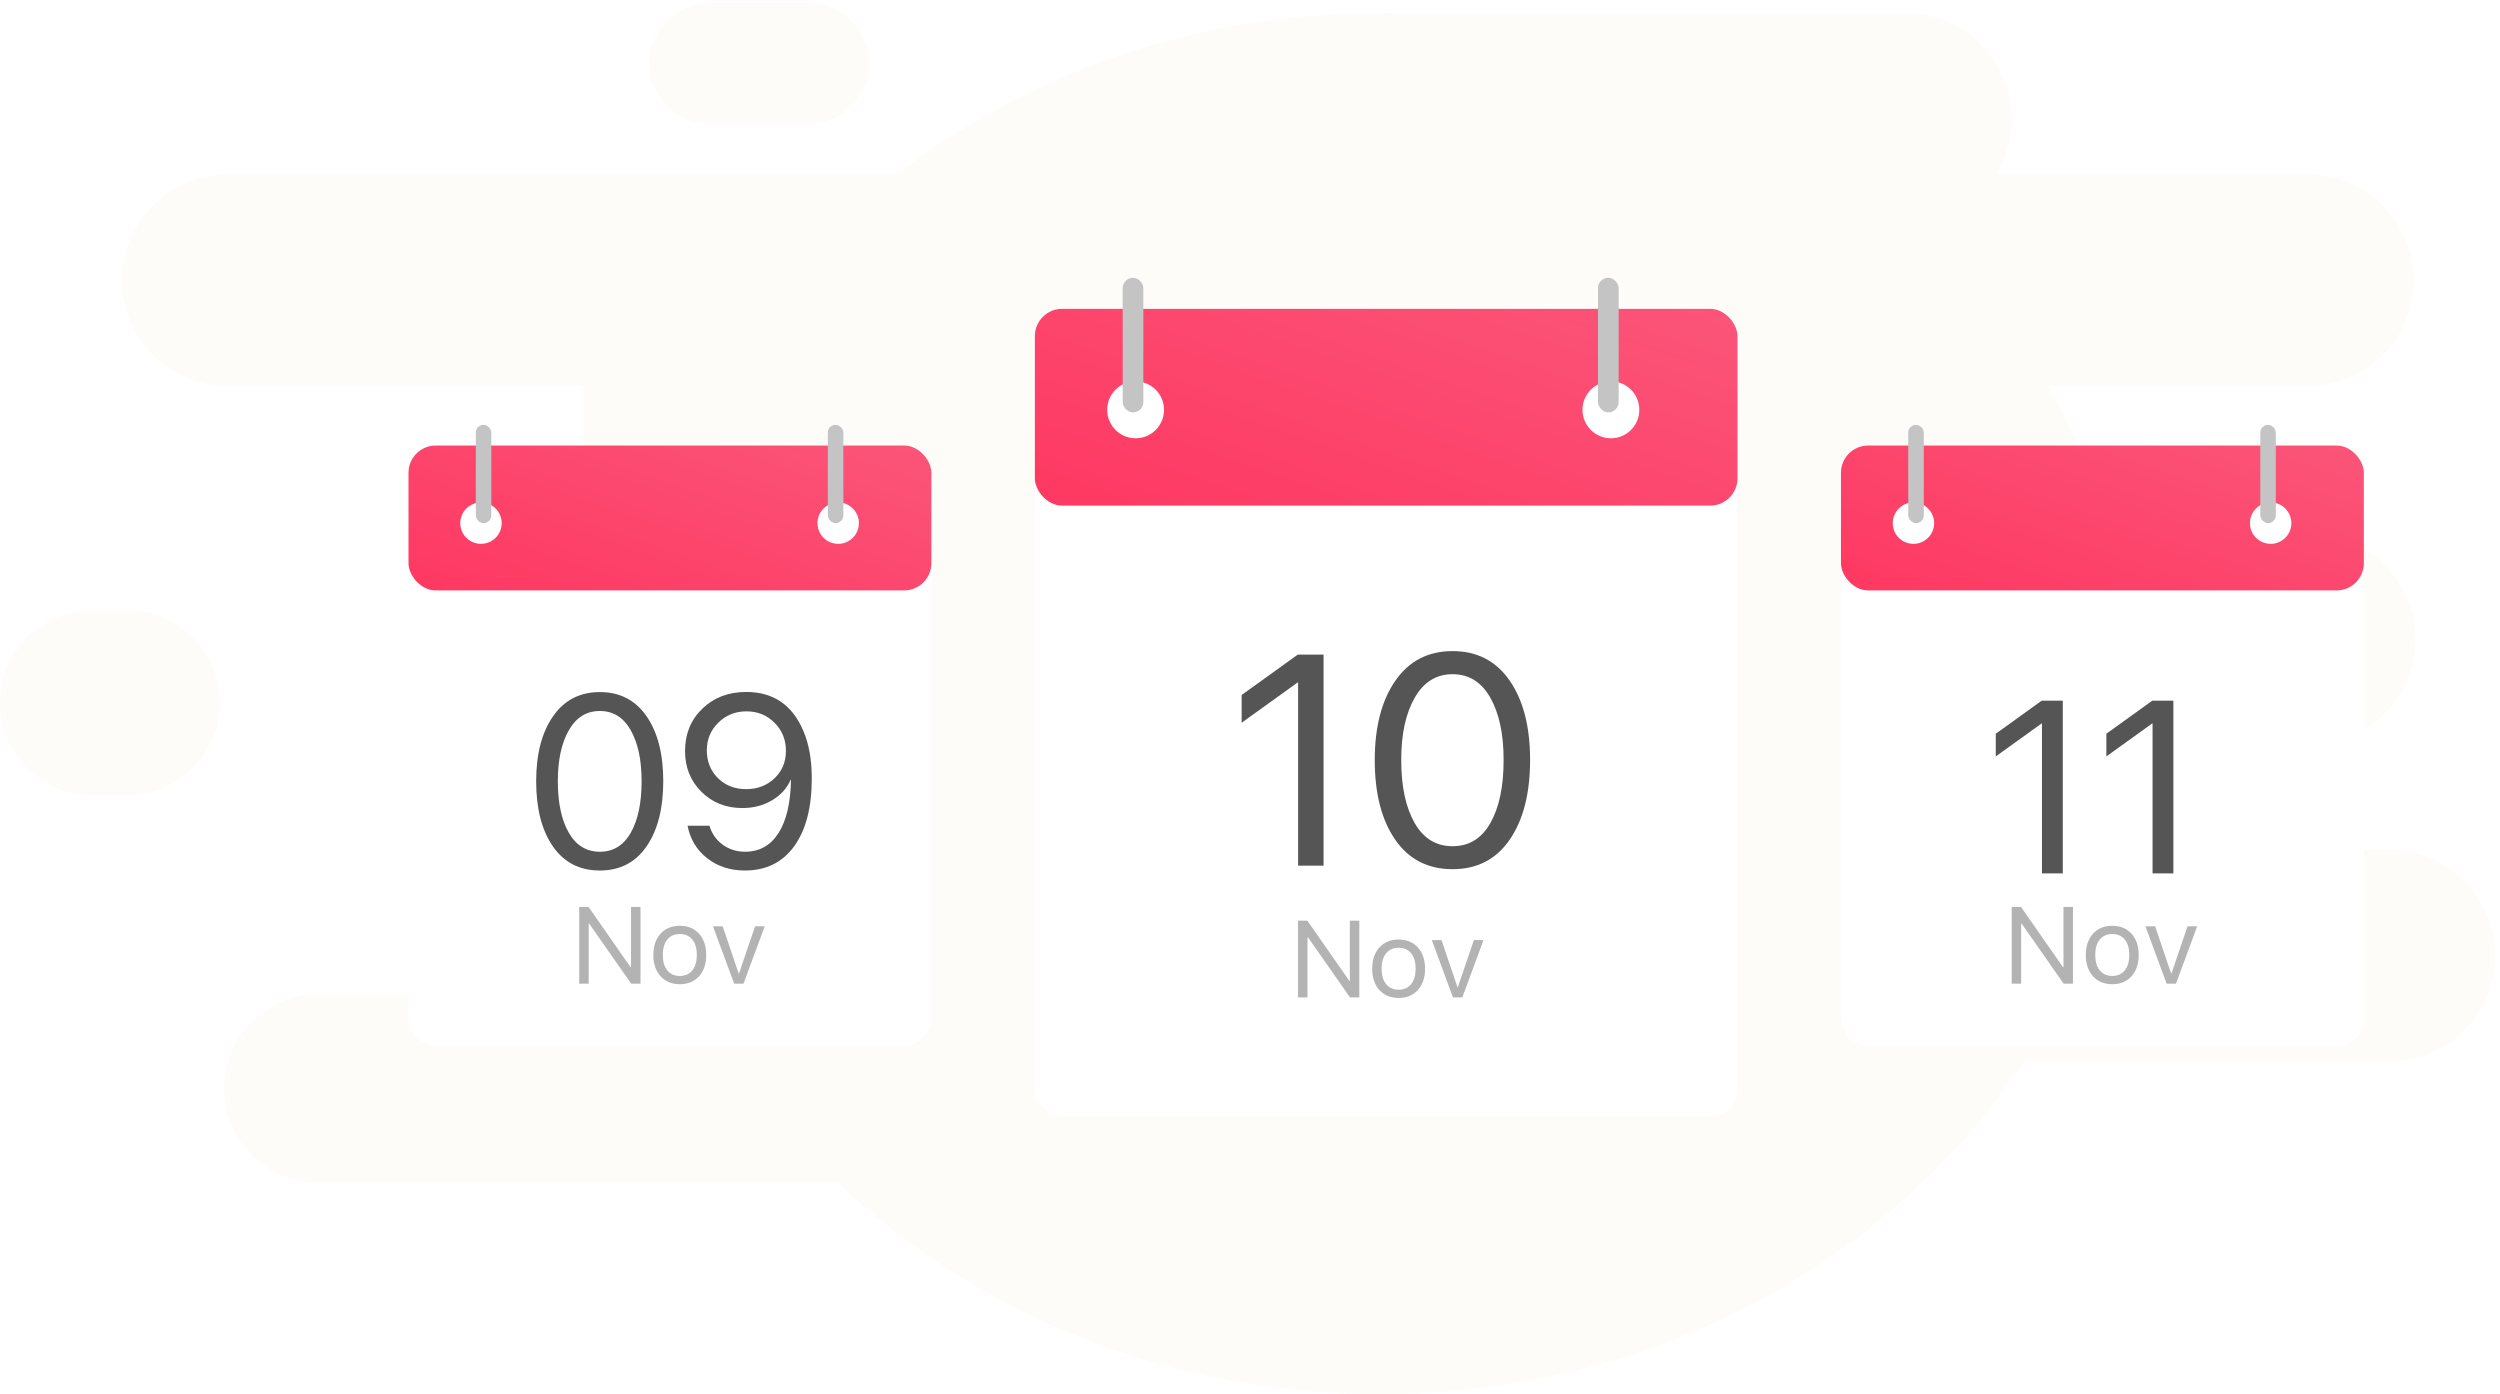 <?xml version="1.0" encoding="UTF-8"?>
<svg width="459px" height="256px" viewBox="0 0 459 256" version="1.1" xmlns="http://www.w3.org/2000/svg" xmlns:xlink="http://www.w3.org/1999/xlink">
    <!-- Generator: Sketch 41.2 (35397) - http://www.bohemiancoding.com/sketch -->
    <title>Icon_03_outcomes</title>
    <desc>Created with Sketch.</desc>
    <defs>
        <filter x="-50%" y="-50%" width="200%" height="200%" filterUnits="objectBoundingBox" id="filter-1">
            <feOffset dx="0" dy="5" in="SourceAlpha" result="shadowOffsetOuter1"></feOffset>
            <feGaussianBlur stdDeviation="7.5" in="shadowOffsetOuter1" result="shadowBlurOuter1"></feGaussianBlur>
            <feColorMatrix values="0 0 0 0 0   0 0 0 0 0   0 0 0 0 0  0 0 0 0.2 0" type="matrix" in="shadowBlurOuter1" result="shadowMatrixOuter1"></feColorMatrix>
            <feMerge>
                <feMergeNode in="shadowMatrixOuter1"></feMergeNode>
                <feMergeNode in="SourceGraphic"></feMergeNode>
            </feMerge>
        </filter>
        <linearGradient x1="100%" y1="0%" x2="-5.549%" y2="84.653%" id="linearGradient-2">
            <stop stop-color="#FB5579" offset="0%"></stop>
            <stop stop-color="#FE3962" offset="100%"></stop>
        </linearGradient>
        <filter x="-50%" y="-50%" width="200%" height="200%" filterUnits="objectBoundingBox" id="filter-3">
            <feOffset dx="0" dy="5" in="SourceAlpha" result="shadowOffsetOuter1"></feOffset>
            <feGaussianBlur stdDeviation="7.5" in="shadowOffsetOuter1" result="shadowBlurOuter1"></feGaussianBlur>
            <feColorMatrix values="0 0 0 0 0   0 0 0 0 0   0 0 0 0 0  0 0 0 0.2 0" type="matrix" in="shadowBlurOuter1" result="shadowMatrixOuter1"></feColorMatrix>
            <feMerge>
                <feMergeNode in="shadowMatrixOuter1"></feMergeNode>
                <feMergeNode in="SourceGraphic"></feMergeNode>
            </feMerge>
        </filter>
        <filter x="-50%" y="-50%" width="200%" height="200%" filterUnits="objectBoundingBox" id="filter-4">
            <feOffset dx="0" dy="5" in="SourceAlpha" result="shadowOffsetOuter1"></feOffset>
            <feGaussianBlur stdDeviation="7.5" in="shadowOffsetOuter1" result="shadowBlurOuter1"></feGaussianBlur>
            <feColorMatrix values="0 0 0 0 0   0 0 0 0 0   0 0 0 0 0  0 0 0 0.2 0" type="matrix" in="shadowBlurOuter1" result="shadowMatrixOuter1"></feColorMatrix>
            <feMerge>
                <feMergeNode in="shadowMatrixOuter1"></feMergeNode>
                <feMergeNode in="SourceGraphic"></feMergeNode>
            </feMerge>
        </filter>
    </defs>
    <g id="Website" stroke="none" stroke-width="1" fill="none" fill-rule="evenodd">
        <g id="Outcomes" transform="translate(-183, -2249)">
            <g id="Section-03" transform="translate(150, 2013)">
                <g id="Icon_03_outcomes" transform="translate(33, 236)">
                    <path d="M107.115,70.891 L41.819,70.891 C31.087,70.891 22.387,62.192 22.387,51.455 C22.387,40.72 31.086,32.018 41.819,32.018 L164.605,32.018 C188.616,13.533 219.577,2.401 253.373,2.401 C254.93,2.401 256.481,2.424 258.026,2.471 C258.576,2.425 259.132,2.401 259.694,2.401 L349.936,2.401 C360.669,2.401 369.37,11.1 369.37,21.837 C369.37,25.57 368.318,29.057 366.495,32.018 L423.736,32.018 C434.468,32.018 443.168,40.718 443.168,51.455 C443.168,62.189 434.47,70.891 423.736,70.891 L376.115,70.891 C385.985,88.348 391.561,108.177 391.561,129.2 C391.561,138.41 390.491,147.39 388.459,156.041 L438.688,156.041 C449.427,156.041 458.133,164.741 458.133,175.478 C458.133,186.212 449.429,194.914 438.688,194.914 L371.579,194.914 C347.348,231.535 303.474,256 253.373,256 C214.261,256 178.944,241.09 153.805,217.127 L58.411,217.127 C48.868,217.127 41.131,209.394 41.131,199.85 C41.131,190.309 48.873,182.573 58.411,182.573 L91.306,182.573 L148.516,182.573 C158.061,182.573 165.791,174.838 165.791,165.297 C165.791,157.344 160.42,150.648 153.108,148.637 L104.359,148.637 C93.626,148.637 84.925,139.937 84.925,129.2 C84.925,118.466 93.626,109.764 104.359,109.764 L107.115,109.764 L107.115,70.891 Z M403.113,117.364 C403.113,106.629 411.818,97.927 422.548,97.927 L424.025,97.927 C434.758,97.927 443.46,106.627 443.46,117.364 C443.46,128.098 434.755,136.8 424.025,136.8 L422.548,136.8 C411.814,136.8 403.113,128.101 403.113,117.364 Z M0,129.04 C0,119.662 7.601,112.06 16.979,112.06 L23.368,112.06 C32.745,112.06 40.347,119.66 40.347,129.04 C40.347,138.418 32.746,146.02 23.368,146.02 L16.979,146.02 C7.602,146.02 0,138.42 0,129.04 Z M119.219,11.656 C119.219,5.522 124.187,0.55 130.324,0.55 L148.461,0.55 C154.594,0.55 159.566,5.521 159.566,11.656 C159.566,17.79 154.599,22.763 148.461,22.763 L130.324,22.763 C124.191,22.763 119.219,17.792 119.219,11.656 Z" id="Background" fill="#F6E3C7" opacity="0.1"></path>
                    <g id="Icon" transform="translate(75, 46)">
                        <g id="Group-9-Copy" filter="url(#filter-1)" transform="translate(115, 0)">
                            <rect id="Rectangle-11" fill="#FFFFFF" x="0" y="5.704" width="129" height="148.296" rx="5"></rect>
                            <rect id="Rectangle-11" fill="url(#linearGradient-2)" x="0" y="5.704" width="129" height="36.123" rx="5"></rect>
                            <path d="M48.333,107.938 L53.006,107.938 L53.006,69.186 L48.279,69.186 L46.722,70.3 C45.683,71.043 44.484,71.907 43.123,72.892 C41.762,73.877 40.563,74.74 39.524,75.483 L37.967,76.598 L37.967,81.7 L39.511,80.586 C40.54,79.843 41.736,78.984 43.096,78.008 C44.457,77.032 45.652,76.173 46.681,75.43 L48.226,74.315 L48.333,74.315 L48.333,107.938 Z M76.692,108.583 C81.204,108.583 84.704,106.77 87.193,103.145 C89.681,99.519 90.926,94.645 90.926,88.522 C90.926,82.434 89.677,77.583 87.179,73.966 C84.682,70.35 81.186,68.541 76.692,68.541 C72.199,68.541 68.694,70.359 66.178,73.993 C63.663,77.627 62.405,82.479 62.405,88.549 C62.405,94.672 63.654,99.541 66.152,103.158 C68.649,106.775 72.163,108.583 76.692,108.583 Z M76.692,104.366 C73.667,104.366 71.339,102.934 69.71,100.07 C68.081,97.205 67.266,93.356 67.266,88.522 C67.266,83.795 68.09,79.991 69.737,77.108 C71.384,74.226 73.702,72.784 76.692,72.784 C79.682,72.784 81.992,74.221 83.621,77.095 C85.25,79.968 86.065,83.786 86.065,88.549 C86.065,93.383 85.259,97.227 83.648,100.083 C82.037,102.939 79.718,104.366 76.692,104.366 Z" id="10" fill="#555555"></path>
                            <path d="M50.057,132.123 L50.057,121.098 L50.145,121.098 L57.86,132.123 L59.569,132.123 L59.569,118.032 L57.831,118.032 L57.831,129.096 L57.743,129.096 L50.028,118.032 L48.319,118.032 L48.319,132.123 L50.057,132.123 Z M66.786,132.221 C68.264,132.221 69.442,131.734 70.321,130.761 C71.2,129.788 71.639,128.487 71.639,126.86 C71.639,125.226 71.2,123.924 70.321,122.954 C69.442,121.983 68.264,121.498 66.786,121.498 C65.308,121.498 64.13,121.983 63.251,122.954 C62.372,123.924 61.932,125.226 61.932,126.86 C61.932,128.487 62.372,129.788 63.251,130.761 C64.13,131.734 65.308,132.221 66.786,132.221 Z M66.786,130.707 C65.809,130.707 65.044,130.367 64.491,129.687 C63.937,129.007 63.661,128.064 63.661,126.86 C63.661,125.655 63.936,124.713 64.486,124.033 C65.036,123.352 65.803,123.012 66.786,123.012 C67.769,123.012 68.535,123.351 69.086,124.028 C69.636,124.705 69.911,125.649 69.911,126.86 C69.911,128.064 69.636,129.007 69.086,129.687 C68.535,130.367 67.769,130.707 66.786,130.707 Z M82.372,121.596 L80.604,121.596 L77.645,130.288 L77.606,130.288 L74.657,121.596 L72.88,121.596 L76.766,132.123 L78.485,132.123 L78.876,131.059 C79.136,130.349 79.46,129.472 79.847,128.427 L81.009,125.292 C81.397,124.247 81.721,123.37 81.981,122.661 L82.372,121.596 Z" id="Nov" fill="#B3B3B3"></path>
                            <ellipse id="Oval-3" fill="#FFFFFF" cx="105.761" cy="24.241" rx="5.217" ry="5.228"></ellipse>
                            <ellipse id="Oval-3-Copy" fill="#FFFFFF" cx="18.496" cy="24.241" rx="5.217" ry="5.228"></ellipse>
                            <rect id="Rectangle-12" fill="#C4C4C4" x="16.125" y="0" width="3.794" height="24.716" rx="1.897"></rect>
                            <rect id="Rectangle-12" fill="#C4C4C4" x="103.39" y="0" width="3.794" height="24.716" rx="1.897"></rect>
                        </g>
                        <g id="Group-9-Copy-2" filter="url(#filter-3)" transform="translate(263, 27)">
                            <rect id="Rectangle-11" fill="#FFFFFF" x="0" y="3.8" width="96" height="110.2" rx="5"></rect>
                            <rect id="Rectangle-11" fill="url(#linearGradient-2)" x="0" y="3.8" width="96" height="26.6" rx="5"></rect>
                            <path d="M36.906,82.35 L40.73,82.35 L40.73,50.643 L36.862,50.643 L35.588,51.555 C34.738,52.163 33.757,52.87 32.644,53.676 C31.53,54.481 30.549,55.188 29.699,55.796 L28.425,56.708 L28.425,60.883 L29.688,59.971 C30.531,59.363 31.508,58.66 32.622,57.861 C33.735,57.063 34.713,56.36 35.555,55.752 L36.818,54.84 L36.906,54.84 L36.906,82.35 Z M57.209,82.35 L61.032,82.35 L61.032,50.643 L57.165,50.643 L55.891,51.555 C55.041,52.163 54.06,52.87 52.946,53.676 C51.833,54.481 50.852,55.188 50.002,55.796 L48.728,56.708 L48.728,60.883 L49.991,59.971 C50.833,59.363 51.811,58.66 52.924,57.861 C54.038,57.063 55.015,56.36 55.858,55.752 L57.121,54.84 L57.209,54.84 L57.209,82.35 Z" id="11" fill="#555555"></path>
                            <path d="M33.083,102.6 L33.083,91.575 L33.171,91.575 L40.886,102.6 L42.595,102.6 L42.595,88.508 L40.856,88.508 L40.856,99.573 L40.769,99.573 L33.054,88.508 L31.345,88.508 L31.345,102.6 L33.083,102.6 Z M49.812,102.698 C51.289,102.698 52.468,102.211 53.347,101.238 C54.226,100.264 54.665,98.964 54.665,97.336 C54.665,95.702 54.226,94.4 53.347,93.43 C52.468,92.46 51.289,91.975 49.812,91.975 C48.334,91.975 47.155,92.46 46.276,93.43 C45.397,94.4 44.958,95.702 44.958,97.336 C44.958,98.964 45.397,100.264 46.276,101.238 C47.155,102.211 48.334,102.698 49.812,102.698 Z M49.812,101.184 C48.835,101.184 48.07,100.844 47.517,100.163 C46.963,99.483 46.687,98.541 46.687,97.336 C46.687,96.132 46.962,95.19 47.512,94.509 C48.062,93.829 48.828,93.489 49.812,93.489 C50.795,93.489 51.561,93.827 52.111,94.504 C52.661,95.181 52.937,96.125 52.937,97.336 C52.937,98.541 52.661,99.483 52.111,100.163 C51.561,100.844 50.795,101.184 49.812,101.184 Z M65.397,92.073 L63.63,92.073 L60.671,100.764 L60.632,100.764 L57.683,92.073 L55.905,92.073 L59.792,102.6 L61.511,102.6 L61.901,101.536 C62.162,100.826 62.486,99.949 62.873,98.904 L64.035,95.769 C64.423,94.724 64.746,93.847 65.007,93.137 L65.397,92.073 Z" id="Nov" fill="#B3B3B3"></path>
                            <ellipse id="Oval-3" fill="#FFFFFF" cx="78.891" cy="18.05" rx="3.802" ry="3.8"></ellipse>
                            <ellipse id="Oval-3-Copy" fill="#FFFFFF" cx="13.307" cy="18.05" rx="3.802" ry="3.8"></ellipse>
                            <rect id="Rectangle-12" fill="#C4C4C4" x="12.356" y="0" width="2.851" height="18.05" rx="1.426"></rect>
                            <rect id="Rectangle-12" fill="#C4C4C4" x="76.99" y="0" width="2.851" height="18.05" rx="1.426"></rect>
                        </g>
                        <g id="Group-9-Copy-3" filter="url(#filter-4)" transform="translate(0, 27)">
                            <rect id="Rectangle-11" fill="#FFFFFF" x="0" y="3.8" width="96" height="110.2" rx="5"></rect>
                            <rect id="Rectangle-11" fill="url(#linearGradient-2)" x="0" y="3.8" width="96" height="26.6" rx="5"></rect>
                            <path d="M35.13,81.827 C38.821,81.827 41.685,80.344 43.721,77.378 C45.757,74.412 46.775,70.424 46.775,65.414 C46.775,60.433 45.753,56.464 43.71,53.505 C41.667,50.546 38.806,49.066 35.13,49.066 C31.453,49.066 28.586,50.553 26.527,53.527 C24.469,56.5 23.44,60.47 23.44,65.436 C23.44,70.446 24.462,74.43 26.505,77.389 C28.549,80.348 31.424,81.827 35.13,81.827 Z M35.13,78.378 C32.654,78.378 30.75,77.206 29.417,74.862 C28.084,72.518 27.417,69.369 27.417,65.414 C27.417,61.547 28.091,58.434 29.439,56.075 C30.786,53.717 32.683,52.538 35.13,52.538 C37.576,52.538 39.466,53.713 40.799,56.064 C42.132,58.415 42.798,61.539 42.798,65.436 C42.798,69.391 42.139,72.537 40.821,74.873 C39.502,77.209 37.605,78.378 35.13,78.378 Z M61.761,81.827 C65.642,81.827 68.66,80.341 70.813,77.367 C72.967,74.393 74.043,70.24 74.043,64.908 C74.043,61.481 73.523,58.566 72.483,56.163 C70.462,51.417 66.968,49.044 62.002,49.044 C58.75,49.044 56.066,50.066 53.949,52.109 C51.833,54.153 50.774,56.742 50.774,59.877 C50.774,62.88 51.774,65.377 53.773,67.369 C55.773,69.362 58.282,70.358 61.299,70.358 C63.321,70.358 65.133,69.885 66.737,68.94 C68.341,67.996 69.48,66.739 70.154,65.172 L70.22,65.172 C70.161,69.376 69.403,72.628 67.946,74.928 C66.488,77.228 64.441,78.378 61.804,78.378 C60.237,78.378 58.86,77.942 57.674,77.07 C56.487,76.199 55.681,75.045 55.257,73.61 L51.236,73.61 C51.719,76.085 52.92,78.074 54.839,79.575 C56.758,81.077 59.065,81.827 61.761,81.827 Z M61.98,66.886 C59.9,66.886 58.179,66.212 56.817,64.864 C55.454,63.517 54.773,61.81 54.773,59.745 C54.773,57.753 55.476,56.064 56.883,54.68 C58.289,53.296 60.01,52.604 62.046,52.604 C64.097,52.604 65.818,53.303 67.21,54.702 C68.601,56.101 69.297,57.819 69.297,59.855 C69.297,61.876 68.601,63.553 67.21,64.886 C65.818,66.219 64.075,66.886 61.98,66.886 Z" id="09" fill="#555555"></path>
                            <path d="M33.083,102.6 L33.083,91.575 L33.171,91.575 L40.886,102.6 L42.595,102.6 L42.595,88.508 L40.856,88.508 L40.856,99.573 L40.769,99.573 L33.054,88.508 L31.345,88.508 L31.345,102.6 L33.083,102.6 Z M49.812,102.698 C51.289,102.698 52.468,102.211 53.347,101.238 C54.226,100.264 54.665,98.964 54.665,97.336 C54.665,95.702 54.226,94.4 53.347,93.43 C52.468,92.46 51.289,91.975 49.812,91.975 C48.334,91.975 47.155,92.46 46.276,93.43 C45.397,94.4 44.958,95.702 44.958,97.336 C44.958,98.964 45.397,100.264 46.276,101.238 C47.155,102.211 48.334,102.698 49.812,102.698 Z M49.812,101.184 C48.835,101.184 48.07,100.844 47.517,100.163 C46.963,99.483 46.687,98.541 46.687,97.336 C46.687,96.132 46.962,95.19 47.512,94.509 C48.062,93.829 48.828,93.489 49.812,93.489 C50.795,93.489 51.561,93.827 52.111,94.504 C52.661,95.181 52.937,96.125 52.937,97.336 C52.937,98.541 52.661,99.483 52.111,100.163 C51.561,100.844 50.795,101.184 49.812,101.184 Z M65.397,92.073 L63.63,92.073 L60.671,100.764 L60.632,100.764 L57.683,92.073 L55.905,92.073 L59.792,102.6 L61.511,102.6 L61.901,101.536 C62.162,100.826 62.486,99.949 62.873,98.904 L64.035,95.769 C64.423,94.724 64.746,93.847 65.007,93.137 L65.397,92.073 Z" id="Nov" fill="#B3B3B3"></path>
                            <ellipse id="Oval-3" fill="#FFFFFF" cx="78.891" cy="18.05" rx="3.802" ry="3.8"></ellipse>
                            <ellipse id="Oval-3-Copy" fill="#FFFFFF" cx="13.307" cy="18.05" rx="3.802" ry="3.8"></ellipse>
                            <rect id="Rectangle-12" fill="#C4C4C4" x="12.356" y="0" width="2.851" height="18.05" rx="1.426"></rect>
                            <rect id="Rectangle-12" fill="#C4C4C4" x="76.99" y="0" width="2.851" height="18.05" rx="1.426"></rect>
                        </g>
                    </g>
                </g>
            </g>
        </g>
    </g>
</svg>